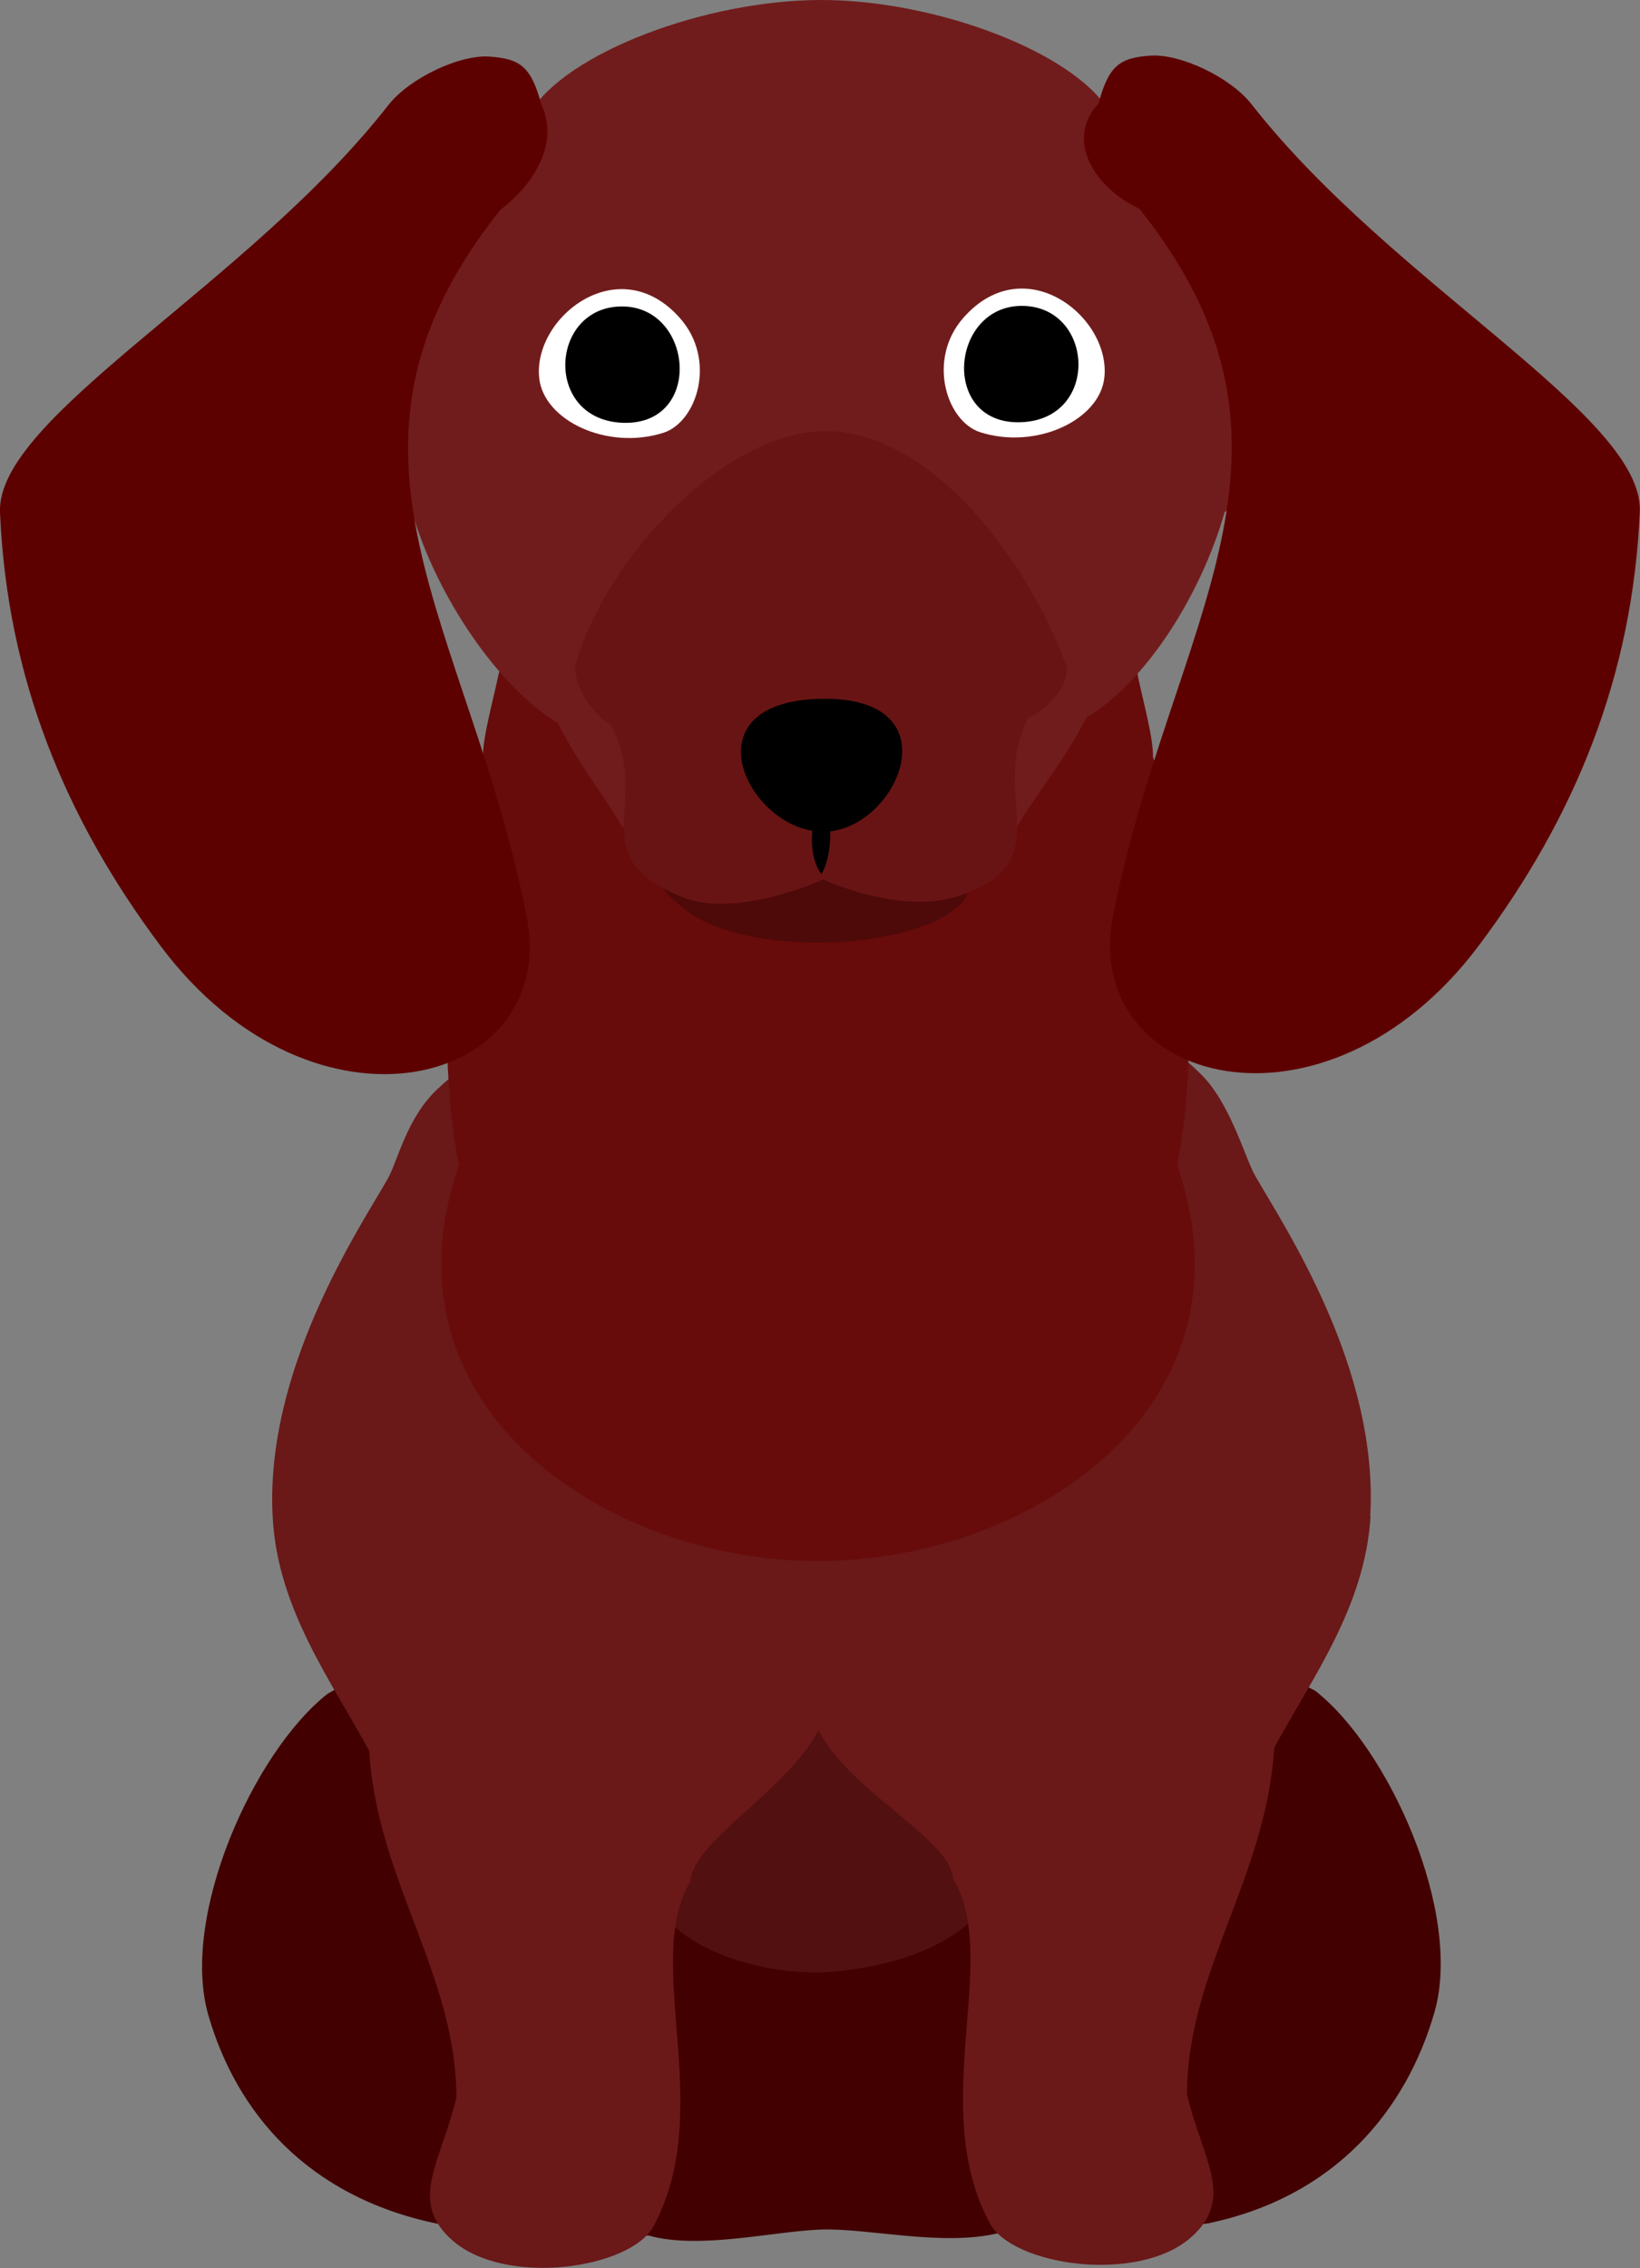 <?xml version="1.0" encoding="UTF-8"?>
<svg id="Layer_2" data-name="Layer 2" xmlns="http://www.w3.org/2000/svg" viewBox="0 0 87.29 120.64">
  <rect x="0" y="0" width="87.29" height="120.64" fill="#808080" stroke="none"/>
  <defs>
    <style>
      .cls-1, .cls-2, .cls-3, .cls-4, .cls-5, .cls-6, .cls-7, .cls-8, .cls-9, .cls-10 {
        stroke-width: 0px;
      }

      .cls-2 {
        fill: #4e0909;
      }

      .cls-3 {
        fill: #521010;
      }

      .cls-4 {
        fill: #5d0000;
      }

      .cls-5 {
        fill: #711c1c;
      }

      .cls-6 {
        fill: #420000;
      }

      .cls-7 {
        fill: #670b0b;
      }

      .cls-8 {
        fill: #691414;
      }

      .cls-9 {
        fill: #fff;
      }

      .cls-10 {
        fill: #6a1818;
      }
    </style>
  </defs>
  <g id="svg6613">
    <g id="layer5">
      <g id="g6150">
        <path id="path4810-6" class="cls-6" d="M70,89.93c3.92,3.06,7.87,11.82,6.35,17.1-1.48,5.15-5.23,9.81-12.05,11.23-3.44.52-7.66.22-11.11.51-3,.74-6.94-.26-9.47-.18-2.52.08-6.47,1.08-9.19.32-3.36-.02-7.98.01-11.25-.63-6.95-1.44-10.7-5.95-12.19-11.09-1.52-5.28,2.43-14.03,6.35-17.1,12.94-7.46,38.47-7.56,52.56-.16h0Z"/>
        <path id="path4808-3" class="cls-3" d="M54.27,100.17c-.21.28-1.45,1.38-2.83,2.22-2.1,1.8-5.58,2.44-7.73,2.52-2.15.08-5.63-.56-7.73-2.36-1.57-.42-2.18-1.15-2.94-1.72-.73-4.96,7.51-11.76,10.29-12.9,4.24.83,11.58,11.4,10.94,12.25Z"/>
        <path id="path4804-8" class="cls-10" d="M72.93,80.65c.47-7.88-4.57-15.4-6.1-18.07-.55-.91-1.34-3.98-3-5.53-8.69-8.49-30.85-8.15-40.47.81-1.72,1.54-2.2,3.96-2.74,4.87-1.53,2.67-6.58,10.2-6.1,18.07.29,4.82,3.11,8.6,5.13,12.33.42,6.91,4.64,11.91,4.64,18.44-.82,3.44-2.57,5.49-.24,7.57,2.82,2.52,9.52,1.54,10.74-.73,3.35-6.23-.61-14.04,1.95-18.32.17-2.2,5.14-4.84,6.83-8.06,1.66,3.29,6.97,5.71,7.16,7.9,2.56,4.27-1.4,12.09,1.95,18.32,1.22,2.27,7.93,3.25,10.74.73,2.33-2.08.58-4.13-.24-7.57,0-6.53,4.22-11.53,4.64-18.44,2.02-3.73,4.84-7.51,5.13-12.33h0Z"/>
        <path id="path4802-5" class="cls-7" d="M60.55,35.9c.28,1.35.83,3.31.82,4.35,1.43,4.81,1.94,10.89,1.88,16.49-.13,2.68-.44,4.53-.61,5.21,4.48,12.88-7.8,21.08-19.1,21.08s-23.58-8.2-19.1-21.08c-.17-.67-.47-2.53-.61-5.21-.06-5.6.45-11.68,1.88-16.49-.02-1.04.54-3,.82-4.35.47-2,1.94-3.65,3.59-5.3,6.79-6.79,21.47-6.29,28.58,1.31.95.95,1.08,2.55,1.87,3.99h0Z"/>
        <path id="path4673" class="cls-5" d="M54.17,43.91c1.2-2,2.42-3.34,3.66-5.74,3.16-1.9,6.08-6.5,7.35-10.92,6.28-5.08.47-18.09-6.12-21.3C57.15,2.75,49.74-.02,43.64,0c-6.1.02-13.5,2.8-15.42,5.99-5.28,2.89-12.78,13.62-6.28,21.27,1.3,4.46,4.59,9.3,7.75,11.2,1.24,2.4,2.22,3.5,3.42,5.5,3.83,1.77,17.54,1.96,21.06-.05h0Z"/>
        <path id="path4675" class="cls-4" d="M28.82,5.59c-.54-2.03-1.11-2.47-2.78-2.58-1.57-.11-4.24,1.14-5.37,2.58C13.18,15.17-.22,22.17,0,27.26c.38,8.74,3.43,16.23,8.55,23.06,8.2,10.95,21.26,7.43,19.48-1.59-3.07-15.56-11.71-24.67-1.39-37.58,1.41-1.04,3.23-3.27,2.19-5.57h0Z"/>
        <path id="path4675-2" class="cls-4" d="M58.46,5.54c.54-2.03,1.11-2.47,2.78-2.58,1.57-.11,4.24,1.14,5.37,2.58,7.49,9.58,20.89,16.58,20.67,21.67-.38,8.74-3.43,16.23-8.55,23.06-8.2,10.95-21.26,7.43-19.48-1.59,3.07-15.56,11.71-24.67,1.39-37.58-2.18-.98-4.05-3.54-2.19-5.57h0Z"/>
        <path id="path4681-7" class="cls-2" d="M35.17,45.79c-.07.37-.37,1.32.81,2.16,2.92,3.11,12.98,2.72,15.33-.05.74-1.44.63-1.88.36-3.25-3.35-.27-15.17-2.17-16.49,1.14Z"/>
        <path id="path4679-4" class="cls-8" d="M56.78,35.43c.09,1.46-1.57,2.58-2.02,2.72-2.23,4.15,1.85,7.73-3.85,9.54-2.08.66-4.95.03-7.09-.91-2.32.99-5.42,1.76-7.45.96-5.52-2.18-1.63-5.03-3.85-9.18-.39-.16-1.98-1.56-1.9-3.2,1.7-5.87,8.16-12.59,13.52-12.43,5.37.15,10.47,6.62,12.63,12.51Z"/>
        <path id="path4683" class="cls-1" d="M43.73,44.24c-3.95-.11-7.26-6.95,0-7.07,7.26-.13,3.95,7.18,0,7.07h0Z"/>
        <path id="path4689" class="cls-1" d="M43.72,46.49c.49-.73.75-2.93,0-3.74-.64.81-.71,2.85,0,3.74Z"/>
        <g id="g4741">
          <path id="path4685" class="cls-9" d="M36.2,16.93c-3.25-3.69-7.85-.05-7.5,3.18.24,2.26,3.62,3.86,6.61,2.91,1.8-.58,2.84-3.88.89-6.09Z"/>
          <path id="path4687" class="cls-1" d="M33.07,16.3c-3.84.04-4.15,6.07.12,6.19,4.27.11,3.72-6.23-.12-6.19Z"/>
        </g>
        <path id="path4685-7" class="cls-9" d="M51.28,16.9c3.25-3.69,7.85-.05,7.5,3.18-.24,2.26-3.62,3.86-6.61,2.91-1.8-.58-2.84-3.88-.89-6.09h0Z"/>
        <path id="path4687-5" class="cls-1" d="M54.42,16.27c3.84.04,4.15,6.07-.12,6.19-4.27.11-3.72-6.23.12-6.19Z"/>
      </g>
    </g>
  </g>
</svg>